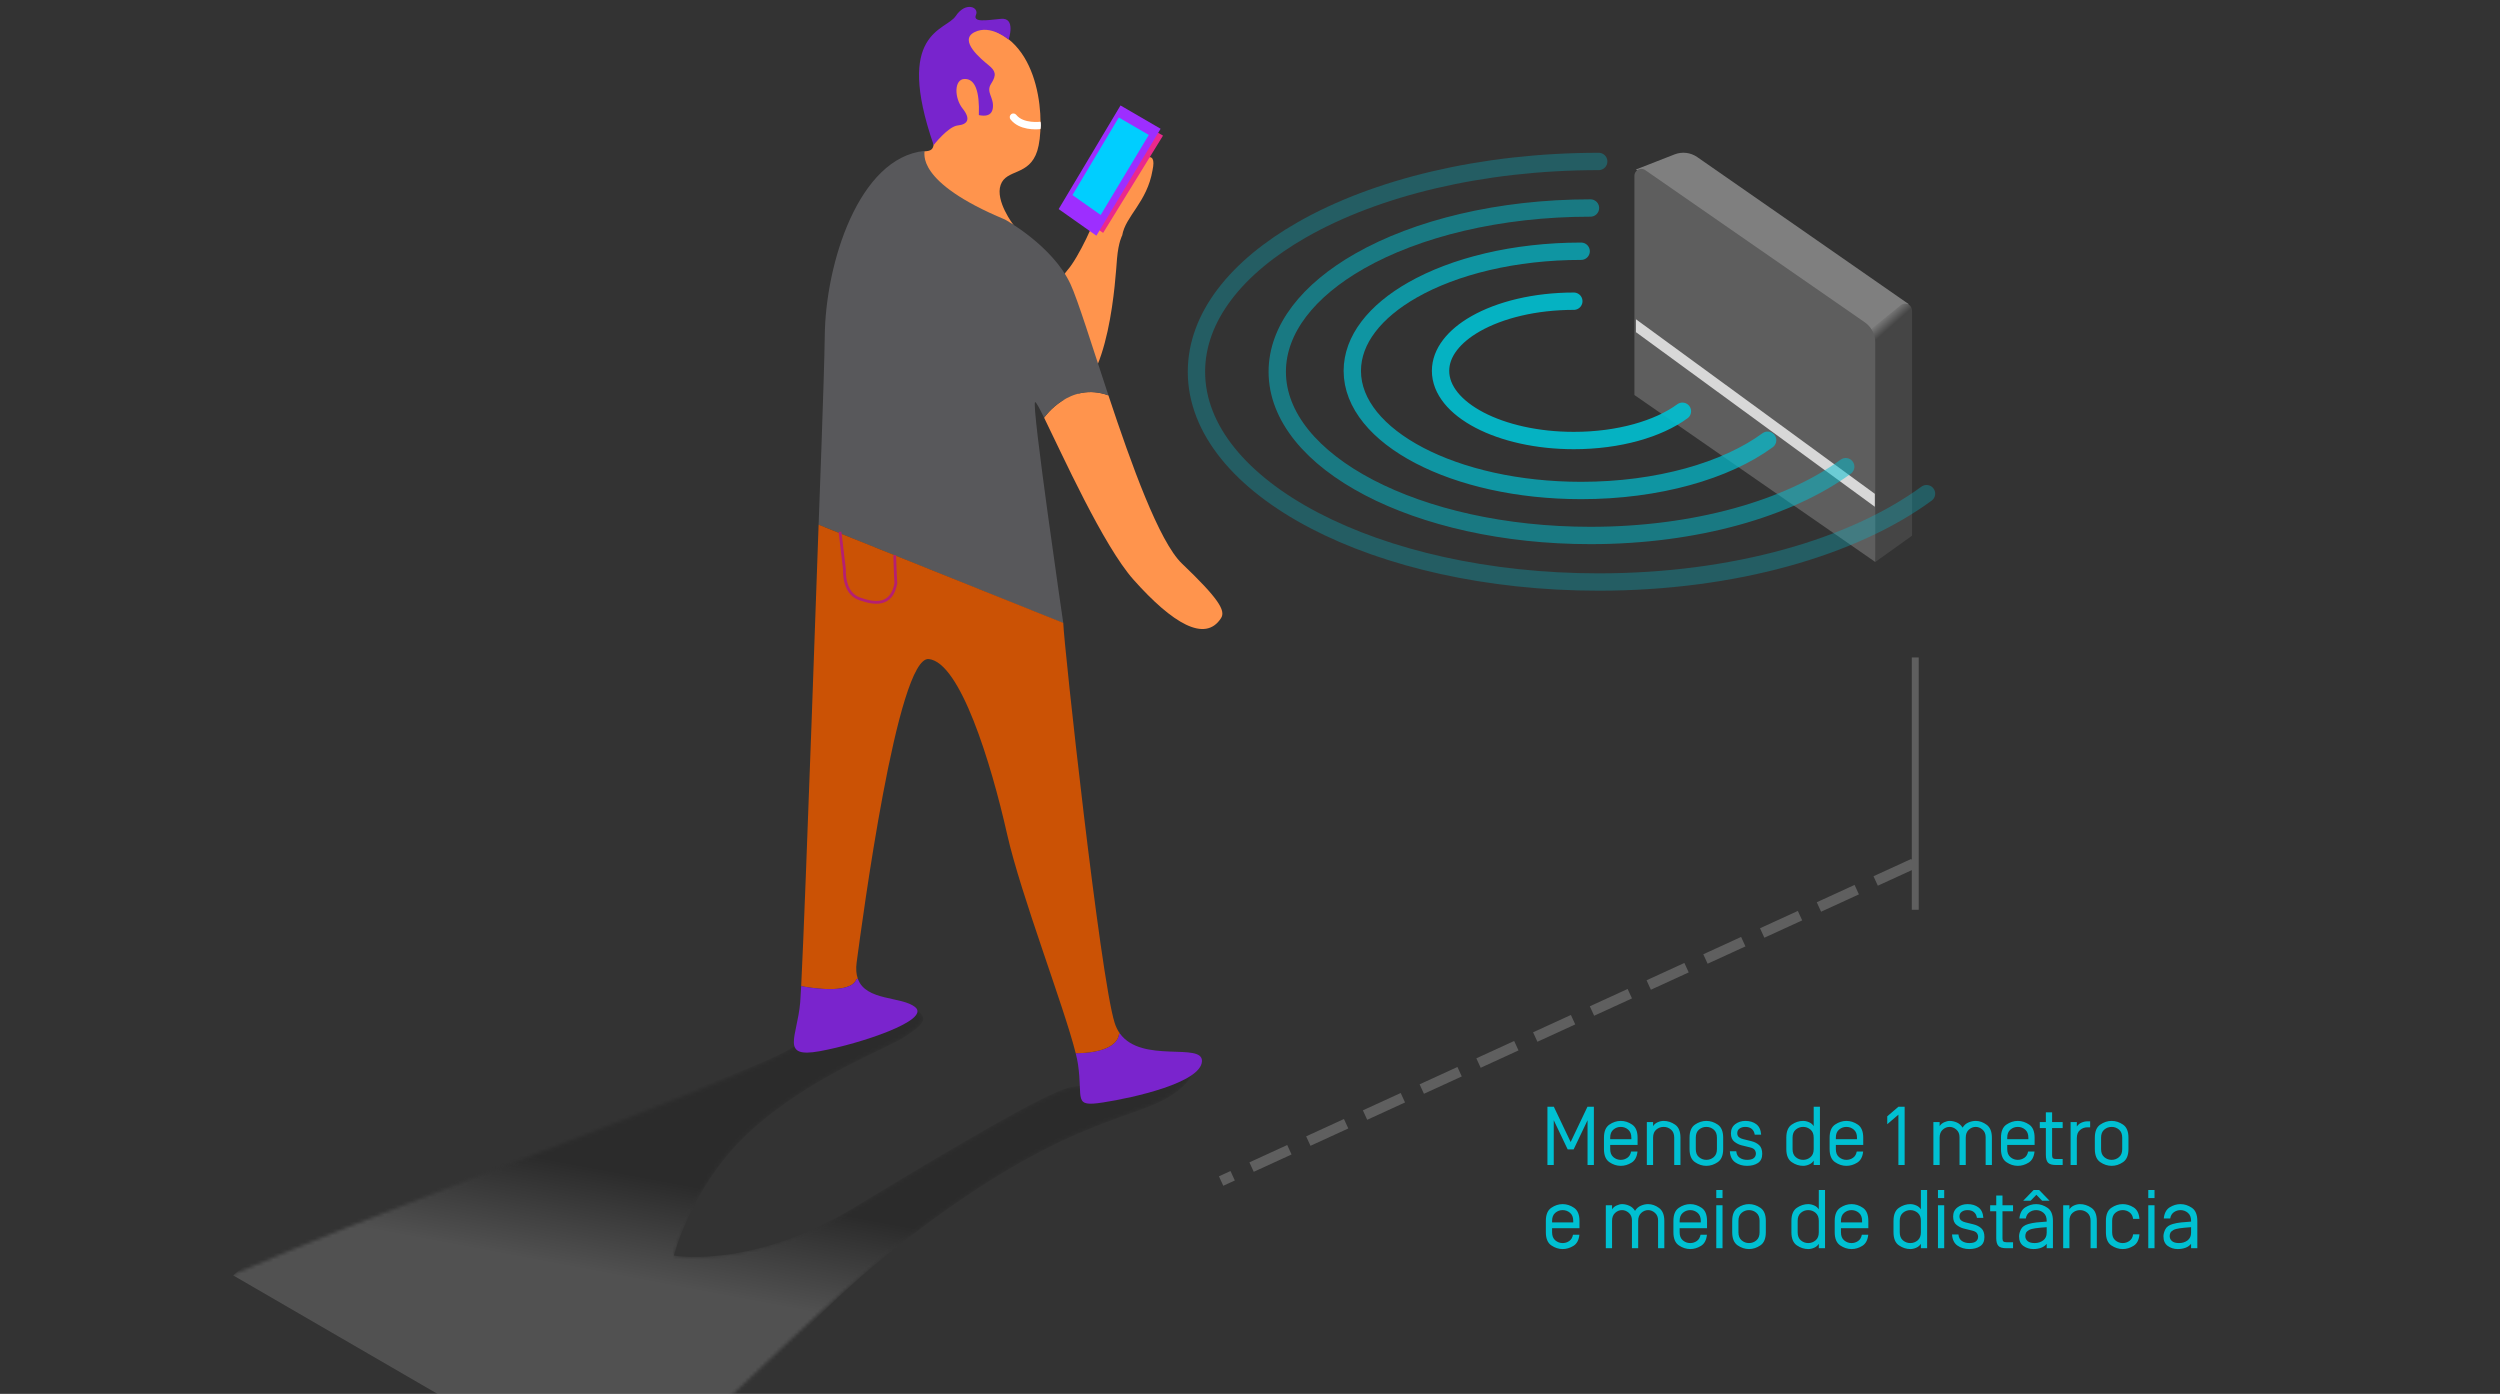 <?xml version="1.0" encoding="UTF-8"?>
<svg width="721px" height="402px" viewBox="0 0 721 402" version="1.1" xmlns="http://www.w3.org/2000/svg" xmlns:xlink="http://www.w3.org/1999/xlink">
    <rect x="0" y="0" width="721" height="402" fill="#333333" stroke="none"/>
    <title>decodificador_desligar_tomada copy 4</title>
    <defs>
        <path d="M204.42,10.486 C198.638,19.738 22.866,78.715 2.629,97.796 L2.629,97.796 C-17.608,116.876 100.925,148.097 125.786,150.99 L125.786,150.99 C150.648,153.881 190.812,102.264 232.753,69.463 L232.753,69.463 C277.852,34.194 298.09,33.615 309.654,27.255 L309.654,27.255 C321.218,20.894 317.748,14.534 317.748,14.534 L317.748,14.534 C317.748,14.534 316.592,20.894 308.498,22.051 L308.498,22.051 C300.402,23.207 288.838,22.628 282.478,23.786 L282.478,23.786 C276.119,24.942 249.521,40.553 220.032,58.477 L220.032,58.477 C190.544,76.402 167.994,72.354 167.994,72.354 L167.994,72.354 C167.994,72.354 173.078,52.307 189.388,37.085 L189.388,37.085 C206.734,20.894 229.284,12.8 234.487,9.33 L234.487,9.33 C239.692,5.86 242.004,4.127 237.578,1.182 L237.578,1.182 C237.103,0.865 236.349,0.724 235.379,0.724 L235.379,0.724 C227.315,0.724 204.42,10.486 204.42,10.486" id="path-1"></path>
        <linearGradient x1="42.973%" y1="56.176%" x2="50%" y2="37.536%" id="linearGradient-3">
            <stop stop-color="#FFFFFF" offset="0%"></stop>
            <stop stop-color="#000000" offset="100%"></stop>
        </linearGradient>
        <linearGradient x1="49.281%" y1="3.451%" x2="48.228%" y2="9.74%" id="linearGradient-4">
            <stop stop-color="#7F7F7F" offset="0%"></stop>
            <stop stop-color="#454545" offset="100%"></stop>
        </linearGradient>
    </defs>
    <g id="Page-1" stroke="none" stroke-width="1" fill="none" fill-rule="evenodd">
        <g id="Group" transform="translate(26.36, 1.989)">
            <g id="Group-14">
                <g id="Group-97" opacity="0.15" style="mix-blend-mode: multiply;" transform="translate(0, 287.756)">
                    <mask id="mask-2" fill="white">
                        <use xlink:href="#path-1"></use>
                    </mask>
                    <g id="Clip-96"></g>
                    <path d="M40.884,78.071 L146.043,139.051 C170.905,141.942 190.812,102.264 232.753,69.463 C277.852,34.194 298.09,33.615 309.654,27.255 C321.218,20.894 317.748,14.534 317.748,14.534 C317.748,14.534 316.592,20.894 308.498,22.051 C300.402,23.207 288.838,22.628 282.478,23.786 C276.119,24.942 249.521,40.553 220.032,58.477 C190.544,76.402 167.994,72.354 167.994,72.354 C167.994,72.354 173.078,52.307 189.388,37.085 C206.734,20.894 229.284,12.8 234.487,9.33 C239.692,5.86 242.004,4.127 237.578,1.182 C237.103,0.865 236.349,0.724 235.379,0.724 C227.315,0.726 204.42,10.486 204.42,10.486 C198.638,19.738 61.122,58.99 40.884,78.071 Z" id="Fill-95" fill="url(#linearGradient-3)" style="mix-blend-mode: screen;" mask="url(#mask-2)"></path>
                </g>
                <path d="M250.454,60.869 C250.454,60.869 263.326,76.196 268.58,86.147 C273.831,96.098 272.953,96.123 275.987,90.297 C279.022,84.471 278.34,79.474 281.511,75.898 C284.68,72.319 289.89,61.132 290.261,58.164 C290.633,55.196 293.608,49.759 298.274,46.806 C302.941,43.854 307.422,40.555 306.029,47.11 C304.467,56.343 298.21,60.328 297.282,65.917 C297.282,65.917 296.207,67.743 295.786,72.613 C295.365,77.484 293.774,109.953 281.336,113.236 C268.898,116.52 247.491,89.788 246.308,86.584 C245.123,83.38 250.454,60.869 250.454,60.869" id="Fill-44" fill="#FF944D"></path>
                <polygon id="Fill-46" fill="#EA298C" points="298.053 30.874 309.055 37.122 291.782 65.183 281.422 58.071"></polygon>
                <polygon id="Fill-48" fill="#9D2EFF" points="296.796 28.425 308.36 35.147 289.835 65.987 278.958 58.313"></polygon>
                <polygon id="Fill-50" fill="#00CEFF" points="296.292 31.892 304.95 36.925 291.082 60.009 282.939 54.265"></polygon>
                <path d="M240.175,41.66 C240.175,41.66 238.642,46.443 246.077,52.289 C253.509,58.135 265.949,62.911 265.949,62.911 C265.949,62.911 260.585,55.97 262.234,51.321 C263.882,46.673 270.469,48.832 272.79,41.521 C275.111,34.211 274.273,9.771 257.624,6.045 C250.131,6.571 239.432,14.97 241.415,27.502 C243.399,40.035 243.933,41.513 240.175,41.66" id="Fill-52" fill="#FF944D"></path>
                <path d="M242.908,39.849 C242.908,39.849 247.076,34.473 249.878,34.186 C252.679,33.901 253.702,32.383 251.269,29.329 C248.836,26.276 248.756,20.86 251.814,20.785 C254.871,20.709 256.186,24.347 255.942,31.211 C256.174,31.187 259.584,32.255 259.976,29.15 C260.367,26.043 257.867,24.648 259.496,22.125 C261.125,19.6 260.773,18.457 258.716,16.78 C256.659,15.104 249.973,9.652 254.685,7.287 C259.395,4.921 264.515,9.468 264.515,9.468 C264.515,9.468 266.745,2.992 262.31,3.444 C257.877,3.896 254.166,4.509 255.118,2.291 C256.072,0.071 252.123,-1.65 249.26,2.651 C246.396,6.951 231.551,7.049 242.908,39.849" id="Fill-54" fill="#7824CD"></path>
                <path d="M273.534,35.257 C272.505,35.361 267.607,35.674 265.072,32.439 C264.714,31.98 264.794,31.317 265.253,30.958 C265.709,30.596 266.375,30.678 266.734,31.137 C268.777,33.743 273.687,33.132 273.735,33.112 C273.886,33.645 273.853,34.8 273.718,35.237 C273.712,35.257 273.634,35.247 273.534,35.257" id="Fill-56" fill="#FFFFFF"></path>
                <g id="Group-62" transform="translate(209.558, 41.134)">
                    <path d="M104.963,119.414 C115.48,129.464 117.62,132.967 116.241,135.129 C111.652,142.304 102.235,136.669 91.056,124.14 C82.256,114.283 70.381,87.834 65.175,77.284 L65.283,77.232 C65.283,77.232 72.583,66.811 83.753,70.908 C90.344,90.753 98.365,113.11 104.963,119.414" id="Fill-58" fill="#FF944D"></path>
                    <path d="M83.753,70.907 C72.583,66.81 65.282,77.233 65.282,77.233 L65.175,77.285 C63.765,74.414 62.843,72.725 62.6,72.849 C61.471,73.432 70.736,136.624 70.736,136.624 L0.171,108.212 C0.171,108.212 1.823,64.833 1.943,53.785 C2.152,32.782 11.785,2.331 30.689,0.405 C30.976,0.843 27.583,9.211 53.928,20.195 C53.928,20.195 67.672,27.764 72.799,38.788 C74.956,43.423 78.99,56.508 83.753,70.907" id="Fill-60" fill="#58585B"></path>
                </g>
                <g id="Group-69" transform="translate(202.43, 149.137)">
                    <path d="M94.219,146.981 C100.581,155.7 118.145,149.355 117.853,154.96 C117.533,161.119 98.166,165.454 89.348,166.818 C80.531,168.184 83.604,165.988 82.097,155.771 C81.966,154.908 81.745,153.841 81.436,152.612 C82.967,152.641 93.201,152.545 93.945,147.08 L94.219,146.981 Z" id="Fill-63" fill="#7A24CD"></path>
                    <path d="M94.219,146.981 L93.945,147.08 C93.201,152.545 82.967,152.641 81.436,152.612 C78.167,139.406 65.632,107.05 61.662,89.457 C56.97,68.67 48.126,39.902 39.072,38.942 C30.006,37.984 19.882,114.469 18.269,126.419 C18.011,128.341 18.155,129.883 18.608,131.139 L18.225,131.263 C16.539,135.962 3.629,133.54 2.272,133.269 C3.562,107.868 7.297,0.198 7.297,0.198 L77.853,28.512 C78.009,34.624 88.488,130.588 92.668,143.842 C93.047,145.063 93.577,146.099 94.219,146.981" id="Fill-65" fill="#CB5205"></path>
                    <path d="M35.147,139.33 C39.776,143.102 19.246,149.905 7.662,152.032 C-3.908,154.145 1.123,147.972 1.987,137.982 C2.06,137.166 2.15,135.545 2.271,133.269 C3.629,133.54 16.538,135.962 18.224,131.263 L18.608,131.139 C20.883,137.641 31.258,136.16 35.147,139.33" id="Fill-67" fill="#7A24CD"></path>
                </g>
                <path d="M215.9,151.374 L217.185,162.212 C217.185,162.212 216.706,168.964 221.444,170.676 C226.183,172.386 230.802,172.696 232.012,166.235 C231.861,164.482 231.67,158.141 231.67,158.141" id="Stroke-70" stroke="#B41F73" stroke-width="0.812"></path>
            </g>
            <g id="Group-3" transform="translate(445, 42)">
                <path d="M10.926,-1.10134124e-13 L79.126,47.169 L67.992,51.52 C65.819,52.369 63.365,52.079 61.449,50.747 L0.449,8.329 L0.449,8.329 L10.926,-1.10134124e-13 Z" id="Rectangle-Copy-2" fill="#7F7F7F" transform="translate(39.788, 26.03) scale(-1, -1) translate(-39.788, -26.03) "></path>
                <path d="M69.265,44.021 L80.063,52.758 L80.063,52.758 L76.606,118.087 L66.007,110.508 L66.007,45.575 C66.007,44.471 66.903,43.575 68.007,43.575 C68.465,43.575 68.909,43.733 69.265,44.021 Z" id="Rectangle-Copy" fill="url(#linearGradient-4)" transform="translate(73.035, 80.755) scale(-1, 1) translate(-73.035, -80.755) "></path>
                <path d="M3.139,5.079 L66.452,48.971 C68.339,50.279 69.464,52.428 69.464,54.724 L69.464,118.087 L69.464,118.087 L4.19220214e-13,69.931 L4.19220214e-13,6.723 C4.19482594e-13,5.618 0.895,4.723 2,4.723 C2.407,4.723 2.805,4.847 3.139,5.079 Z" id="Rectangle" fill="#5E5E5E"></path>
                <polygon id="Rectangle" fill="#D8D8D8" points="0.449 48.084 69.339 98.434 69.339 102.158 0.449 51.808"></polygon>
            </g>
            <g id="Group-2" transform="translate(318, 44)" stroke="#00C0D2" stroke-linecap="round" stroke-width="5">
                <path d="M99.424,95.468 C118.683,95.468 136.015,91.156 148.08,84.278 C158.851,78.139 165.424,69.954 165.424,60.968 C165.424,41.914 135.875,26.468 99.424,26.468 C77.238,26.468 57.609,32.19 45.643,40.965" id="Oval" opacity="0.7" transform="translate(105.534, 60.968) scale(-1, -1) translate(-105.534, -60.968) "></path>
                <path d="M97.611,108.442 C123.971,108.442 147.693,102.54 164.207,93.127 C178.949,84.723 187.947,73.521 187.947,61.221 C187.947,35.141 147.502,14 97.611,14 C67.245,14 40.378,21.832 24,33.843" id="Oval-Copy-2" opacity="0.5" transform="translate(105.973, 61.221) scale(-1, -1) translate(-105.973, -61.221) "></path>
                <path d="M95.234,121.866 C129.087,121.866 159.554,114.286 180.762,102.197 C199.695,91.405 211.25,77.018 211.25,61.221 C211.25,27.728 159.308,0.576 95.234,0.576 C56.235,0.576 21.73,10.635 0.697,26.06" id="Oval-Copy-3" opacity="0.3" transform="translate(105.973, 61.221) scale(-1, -1) translate(-105.973, -61.221) "></path>
                <path d="M102.415,81.059 C113.631,81.059 123.724,78.548 130.75,74.543 C137.023,70.967 140.851,66.201 140.851,60.968 C140.851,49.872 123.643,40.876 102.415,40.876 C89.495,40.876 78.064,44.209 71.096,49.319" id="Oval-Copy" opacity="0.9" transform="translate(105.973, 60.968) scale(-1, -1) translate(-105.973, -60.968) "></path>
            </g>
            <line x1="524.126" y1="247.708" x2="327.173" y2="338" id="Line-3" stroke="#5F5F5F" stroke-width="3" stroke-linecap="square" stroke-dasharray="9"></line>
            <line x1="526" y1="188.622" x2="526" y2="259.389" id="Line-4-Copy" stroke="#5F5F5F" stroke-width="2" stroke-linecap="square"></line>
            <path d="M421.744,334 L421.744,321.088 L425.752,329.488 L427.48,329.488 L431.488,321.088 L431.488,334 L433.312,334 L433.312,317.2 L431.464,317.2 L426.616,327.376 L421.768,317.2 L419.92,317.2 L419.92,334 L421.744,334 Z M441.07,334.24 C442.142,334.24 443.174,333.936 444.166,333.328 C445.158,332.72 445.734,331.648 445.894,330.112 L444.046,330.112 C443.902,330.912 443.546,331.512 442.978,331.912 C442.41,332.312 441.774,332.512 441.07,332.512 C440.27,332.512 439.562,332.252 438.946,331.732 C438.33,331.212 438.022,330.44 438.022,329.416 L438.022,328.216 L445.918,328.216 L445.918,326.128 C445.918,324.32 445.398,323.06 444.358,322.348 C443.318,321.636 442.222,321.28 441.07,321.28 C439.918,321.28 438.822,321.636 437.782,322.348 C436.742,323.06 436.222,324.32 436.222,326.128 L436.222,329.392 C436.222,331.2 436.742,332.46 437.782,333.172 C438.822,333.884 439.918,334.24 441.07,334.24 Z M444.118,326.56 L438.022,326.56 L438.022,326.104 C438.022,325.08 438.33,324.308 438.946,323.788 C439.562,323.268 440.27,323.008 441.07,323.008 C441.87,323.008 442.578,323.268 443.194,323.788 C443.81,324.308 444.118,325.08 444.118,326.104 L444.118,326.56 Z M450.389,334 L450.389,326.104 C450.389,325.08 450.697,324.308 451.313,323.788 C451.929,323.268 452.637,323.008 453.437,323.008 C454.237,323.008 454.945,323.268 455.561,323.788 C456.177,324.308 456.485,325.08 456.485,326.104 L456.485,334 L458.285,334 L458.285,326.128 C458.285,324.32 457.765,323.06 456.725,322.348 C455.685,321.636 454.589,321.28 453.437,321.28 C452.877,321.28 452.305,321.408 451.721,321.664 C451.137,321.92 450.693,322.296 450.389,322.792 L450.389,321.616 L448.589,321.616 L448.589,334 L450.389,334 Z M465.755,334.24 C466.907,334.24 468.003,333.884 469.043,333.172 C470.083,332.46 470.603,331.2 470.603,329.392 L470.603,326.128 C470.603,324.32 470.083,323.06 469.043,322.348 C468.003,321.636 466.907,321.28 465.755,321.28 C464.603,321.28 463.507,321.636 462.467,322.348 C461.427,323.06 460.907,324.32 460.907,326.128 L460.907,329.392 C460.907,331.2 461.427,332.46 462.467,333.172 C463.507,333.884 464.603,334.24 465.755,334.24 Z M465.755,332.512 C464.955,332.512 464.247,332.252 463.631,331.732 C463.015,331.212 462.707,330.44 462.707,329.416 L462.707,326.104 C462.707,325.08 463.015,324.308 463.631,323.788 C464.247,323.268 464.955,323.008 465.755,323.008 C466.555,323.008 467.263,323.268 467.879,323.788 C468.495,324.308 468.803,325.08 468.803,326.104 L468.803,329.416 C468.803,330.44 468.495,331.212 467.879,331.732 C467.263,332.252 466.555,332.512 465.755,332.512 Z M477.497,334.24 C478.745,334.24 479.785,333.968 480.617,333.424 C481.449,332.88 481.865,332 481.865,330.784 C481.865,329.648 481.569,328.808 480.977,328.264 C480.385,327.72 479.625,327.336 478.697,327.112 L476.369,326.536 C475.873,326.424 475.465,326.236 475.145,325.972 C474.825,325.708 474.665,325.32 474.665,324.808 C474.665,324.248 474.885,323.808 475.325,323.488 C475.765,323.168 476.321,323.008 476.993,323.008 C477.761,323.008 478.377,323.2 478.841,323.584 C479.305,323.968 479.593,324.52 479.705,325.24 L481.553,325.24 C481.457,323.864 480.989,322.86 480.149,322.228 C479.309,321.596 478.265,321.28 477.017,321.28 C475.881,321.28 474.901,321.596 474.077,322.228 C473.253,322.86 472.841,323.744 472.841,324.88 C472.841,325.984 473.181,326.792 473.861,327.304 C474.541,327.816 475.217,328.152 475.889,328.312 L478.313,328.912 C479.001,329.072 479.461,329.316 479.693,329.644 C479.925,329.972 480.041,330.336 480.041,330.736 C480.025,331.28 479.813,331.712 479.405,332.032 C478.997,332.352 478.361,332.512 477.497,332.512 C476.681,332.512 475.977,332.316 475.385,331.924 C474.793,331.532 474.457,330.904 474.377,330.04 L472.529,330.04 C472.625,331.528 473.153,332.6 474.113,333.256 C475.073,333.912 476.201,334.24 477.497,334.24 Z M493.662,334.24 C494.222,334.24 494.794,334.112 495.378,333.856 C495.962,333.6 496.406,333.224 496.71,332.728 L496.71,332.728 L496.71,334 L498.51,334 L498.51,317.2 L496.71,317.2 L496.71,322.792 C496.406,322.296 495.962,321.92 495.378,321.664 C494.794,321.408 494.222,321.28 493.662,321.28 C492.51,321.28 491.414,321.636 490.374,322.348 C489.334,323.06 488.814,324.32 488.814,326.128 L488.814,326.128 L488.814,329.392 C488.814,331.2 489.334,332.46 490.374,333.172 C491.414,333.884 492.51,334.24 493.662,334.24 Z M493.662,332.512 C492.862,332.512 492.154,332.252 491.538,331.732 C490.922,331.212 490.614,330.44 490.614,329.416 L490.614,329.416 L490.614,326.104 C490.614,325.08 490.922,324.308 491.538,323.788 C492.154,323.268 492.862,323.008 493.662,323.008 C494.462,323.008 495.17,323.268 495.786,323.788 C496.402,324.308 496.71,325.08 496.71,326.104 L496.71,326.104 L496.71,329.416 C496.71,330.44 496.402,331.212 495.786,331.732 C495.17,332.252 494.462,332.512 493.662,332.512 Z M506.148,334.24 C507.22,334.24 508.252,333.936 509.244,333.328 C510.236,332.72 510.812,331.648 510.972,330.112 L509.124,330.112 C508.98,330.912 508.624,331.512 508.056,331.912 C507.488,332.312 506.852,332.512 506.148,332.512 C505.348,332.512 504.64,332.252 504.024,331.732 C503.408,331.212 503.1,330.44 503.1,329.416 L503.1,328.216 L510.996,328.216 L510.996,326.128 C510.996,324.32 510.476,323.06 509.436,322.348 C508.396,321.636 507.3,321.28 506.148,321.28 C504.996,321.28 503.9,321.636 502.86,322.348 C501.82,323.06 501.3,324.32 501.3,326.128 L501.3,329.392 C501.3,331.2 501.82,332.46 502.86,333.172 C503.9,333.884 504.996,334.24 506.148,334.24 Z M509.196,326.56 L503.1,326.56 L503.1,326.104 C503.1,325.08 503.408,324.308 504.024,323.788 C504.64,323.268 505.348,323.008 506.148,323.008 C506.948,323.008 507.656,323.268 508.272,323.788 C508.888,324.308 509.196,325.08 509.196,326.104 L509.196,326.56 Z M522.937,334 L522.937,317.2 L521.137,317.2 L517.921,319.96 L517.921,322.24 L521.137,319.48 L521.137,334 L522.937,334 Z M533.029,334 L533.029,326.104 C533.029,325.112 533.325,324.348 533.917,323.812 C534.509,323.276 535.173,323.008 535.909,323.008 C536.613,323.008 537.265,323.272 537.865,323.8 C538.465,324.328 538.765,325.048 538.765,325.96 L538.765,334 L540.565,334 L540.565,326.104 C540.565,325.112 540.861,324.348 541.453,323.812 C542.045,323.276 542.709,323.008 543.445,323.008 C544.149,323.008 544.801,323.272 545.401,323.8 C546.001,324.328 546.301,325.048 546.301,325.96 L546.301,334 L548.101,334 L548.101,326.128 C548.101,324.384 547.597,323.14 546.589,322.396 C545.581,321.652 544.525,321.28 543.421,321.28 C542.733,321.28 542.037,321.432 541.333,321.736 C540.629,322.04 540.069,322.536 539.653,323.224 C539.237,322.536 538.681,322.04 537.985,321.736 C537.289,321.432 536.597,321.28 535.909,321.28 C535.461,321.28 534.945,321.408 534.361,321.664 C533.777,321.92 533.333,322.296 533.029,322.792 L533.029,321.616 L531.229,321.616 L531.229,334 L533.029,334 Z M555.572,334.24 C556.644,334.24 557.676,333.936 558.668,333.328 C559.66,332.72 560.236,331.648 560.396,330.112 L558.548,330.112 C558.404,330.912 558.048,331.512 557.48,331.912 C556.912,332.312 556.276,332.512 555.572,332.512 C554.772,332.512 554.064,332.252 553.448,331.732 C552.832,331.212 552.524,330.44 552.524,329.416 L552.524,328.216 L560.42,328.216 L560.42,326.128 C560.42,324.32 559.9,323.06 558.86,322.348 C557.82,321.636 556.724,321.28 555.572,321.28 C554.42,321.28 553.324,321.636 552.284,322.348 C551.244,323.06 550.724,324.32 550.724,326.128 L550.724,329.392 C550.724,331.2 551.244,332.46 552.284,333.172 C553.324,333.884 554.42,334.24 555.572,334.24 Z M558.62,326.56 L552.524,326.56 L552.524,326.104 C552.524,325.08 552.832,324.308 553.448,323.788 C554.064,323.268 554.772,323.008 555.572,323.008 C556.372,323.008 557.08,323.268 557.696,323.788 C558.312,324.308 558.62,325.08 558.62,326.104 L558.62,326.56 Z M568.514,334 L568.514,332.272 L566.618,332.272 C566.186,332.272 565.886,332.192 565.718,332.032 C565.55,331.872 565.466,331.592 565.466,331.192 L565.466,331.192 L565.466,323.344 L568.514,323.344 L568.514,321.616 L565.466,321.616 L565.466,318.808 L563.666,318.808 L563.666,321.616 L561.914,321.616 L561.914,323.344 L563.666,323.344 L563.666,331.048 C563.666,332.104 563.87,332.86 564.278,333.316 C564.686,333.772 565.466,334 566.618,334 L566.618,334 L568.514,334 Z M572.6,334 L572.6,326.224 C572.6,325.2 572.908,324.428 573.524,323.908 C574.14,323.388 574.848,323.128 575.648,323.128 L576.44,323.128 L576.44,321.4 L575.648,321.4 C575.088,321.4 574.516,321.528 573.932,321.784 C573.348,322.04 572.904,322.416 572.6,322.912 L572.6,321.616 L570.8,321.616 L570.8,334 L572.6,334 Z M582.639,334.24 C583.791,334.24 584.887,333.884 585.927,333.172 C586.967,332.46 587.487,331.2 587.487,329.392 L587.487,326.128 C587.487,324.32 586.967,323.06 585.927,322.348 C584.887,321.636 583.791,321.28 582.639,321.28 C581.487,321.28 580.391,321.636 579.351,322.348 C578.311,323.06 577.791,324.32 577.791,326.128 L577.791,329.392 C577.791,331.2 578.311,332.46 579.351,333.172 C580.391,333.884 581.487,334.24 582.639,334.24 Z M582.639,332.512 C581.839,332.512 581.131,332.252 580.515,331.732 C579.899,331.212 579.591,330.44 579.591,329.416 L579.591,326.104 C579.591,325.08 579.899,324.308 580.515,323.788 C581.131,323.268 581.839,323.008 582.639,323.008 C583.439,323.008 584.147,323.268 584.763,323.788 C585.379,324.308 585.687,325.08 585.687,326.104 L585.687,329.416 C585.687,330.44 585.379,331.212 584.763,331.732 C584.147,332.252 583.439,332.512 582.639,332.512 Z M424.312,358.24 C425.384,358.24 426.416,357.936 427.408,357.328 C428.4,356.72 428.976,355.648 429.136,354.112 L427.288,354.112 C427.144,354.912 426.788,355.512 426.22,355.912 C425.652,356.312 425.016,356.512 424.312,356.512 C423.512,356.512 422.804,356.252 422.188,355.732 C421.572,355.212 421.264,354.44 421.264,353.416 L421.264,352.216 L429.16,352.216 L429.16,350.128 C429.16,348.32 428.64,347.06 427.6,346.348 C426.56,345.636 425.464,345.28 424.312,345.28 C423.16,345.28 422.064,345.636 421.024,346.348 C419.984,347.06 419.464,348.32 419.464,350.128 L419.464,353.392 C419.464,355.2 419.984,356.46 421.024,357.172 C422.064,357.884 423.16,358.24 424.312,358.24 Z M427.36,350.56 L421.264,350.56 L421.264,350.104 C421.264,349.08 421.572,348.308 422.188,347.788 C422.804,347.268 423.512,347.008 424.312,347.008 C425.112,347.008 425.82,347.268 426.436,347.788 C427.052,348.308 427.36,349.08 427.36,350.104 L427.36,350.56 Z M438.557,358 L438.557,350.104 C438.557,349.112 438.853,348.348 439.445,347.812 C440.037,347.276 440.701,347.008 441.437,347.008 C442.141,347.008 442.793,347.272 443.393,347.8 C443.993,348.328 444.293,349.048 444.293,349.96 L444.293,358 L446.093,358 L446.093,350.104 C446.093,349.112 446.389,348.348 446.981,347.812 C447.573,347.276 448.237,347.008 448.973,347.008 C449.677,347.008 450.329,347.272 450.929,347.8 C451.529,348.328 451.829,349.048 451.829,349.96 L451.829,358 L453.629,358 L453.629,350.128 C453.629,348.384 453.125,347.14 452.117,346.396 C451.109,345.652 450.053,345.28 448.949,345.28 C448.261,345.28 447.565,345.432 446.861,345.736 C446.157,346.04 445.597,346.536 445.181,347.224 C444.765,346.536 444.209,346.04 443.513,345.736 C442.817,345.432 442.125,345.28 441.437,345.28 C440.989,345.28 440.473,345.408 439.889,345.664 C439.305,345.92 438.861,346.296 438.557,346.792 L438.557,345.616 L436.757,345.616 L436.757,358 L438.557,358 Z M461.099,358.24 C462.171,358.24 463.203,357.936 464.195,357.328 C465.187,356.72 465.763,355.648 465.923,354.112 L464.075,354.112 C463.931,354.912 463.575,355.512 463.007,355.912 C462.439,356.312 461.803,356.512 461.099,356.512 C460.299,356.512 459.591,356.252 458.975,355.732 C458.359,355.212 458.051,354.44 458.051,353.416 L458.051,352.216 L465.947,352.216 L465.947,350.128 C465.947,348.32 465.427,347.06 464.387,346.348 C463.347,345.636 462.251,345.28 461.099,345.28 C459.947,345.28 458.851,345.636 457.811,346.348 C456.771,347.06 456.251,348.32 456.251,350.128 L456.251,353.392 C456.251,355.2 456.771,356.46 457.811,357.172 C458.851,357.884 459.947,358.24 461.099,358.24 Z M464.147,350.56 L458.051,350.56 L458.051,350.104 C458.051,349.08 458.359,348.308 458.975,347.788 C459.591,347.268 460.299,347.008 461.099,347.008 C461.899,347.008 462.607,347.268 463.223,347.788 C463.839,348.308 464.147,349.08 464.147,350.104 L464.147,350.56 Z M470.417,343.528 L470.417,341.2 L468.617,341.2 L468.617,343.528 L470.417,343.528 Z M470.417,358 L470.417,345.616 L468.617,345.616 L468.617,358 L470.417,358 Z M478.056,358.24 C479.208,358.24 480.304,357.884 481.344,357.172 C482.384,356.46 482.904,355.2 482.904,353.392 L482.904,350.128 C482.904,348.32 482.384,347.06 481.344,346.348 C480.304,345.636 479.208,345.28 478.056,345.28 C476.904,345.28 475.808,345.636 474.768,346.348 C473.728,347.06 473.208,348.32 473.208,350.128 L473.208,353.392 C473.208,355.2 473.728,356.46 474.768,357.172 C475.808,357.884 476.904,358.24 478.056,358.24 Z M478.056,356.512 C477.256,356.512 476.548,356.252 475.932,355.732 C475.316,355.212 475.008,354.44 475.008,353.416 L475.008,350.104 C475.008,349.08 475.316,348.308 475.932,347.788 C476.548,347.268 477.256,347.008 478.056,347.008 C478.856,347.008 479.564,347.268 480.18,347.788 C480.796,348.308 481.104,349.08 481.104,350.104 L481.104,353.416 C481.104,354.44 480.796,355.212 480.18,355.732 C479.564,356.252 478.856,356.512 478.056,356.512 Z M495.132,358.24 C495.692,358.24 496.264,358.112 496.848,357.856 C497.432,357.6 497.876,357.224 498.18,356.728 L498.18,356.728 L498.18,358 L499.98,358 L499.98,341.2 L498.18,341.2 L498.18,346.792 C497.876,346.296 497.432,345.92 496.848,345.664 C496.264,345.408 495.692,345.28 495.132,345.28 C493.98,345.28 492.884,345.636 491.844,346.348 C490.804,347.06 490.284,348.32 490.284,350.128 L490.284,350.128 L490.284,353.392 C490.284,355.2 490.804,356.46 491.844,357.172 C492.884,357.884 493.98,358.24 495.132,358.24 Z M495.132,356.512 C494.332,356.512 493.624,356.252 493.008,355.732 C492.392,355.212 492.084,354.44 492.084,353.416 L492.084,353.416 L492.084,350.104 C492.084,349.08 492.392,348.308 493.008,347.788 C493.624,347.268 494.332,347.008 495.132,347.008 C495.932,347.008 496.64,347.268 497.256,347.788 C497.872,348.308 498.18,349.08 498.18,350.104 L498.18,350.104 L498.18,353.416 C498.18,354.44 497.872,355.212 497.256,355.732 C496.64,356.252 495.932,356.512 495.132,356.512 Z M507.619,358.24 C508.691,358.24 509.723,357.936 510.715,357.328 C511.707,356.72 512.283,355.648 512.443,354.112 L510.595,354.112 C510.451,354.912 510.095,355.512 509.527,355.912 C508.959,356.312 508.323,356.512 507.619,356.512 C506.819,356.512 506.111,356.252 505.495,355.732 C504.879,355.212 504.571,354.44 504.571,353.416 L504.571,352.216 L512.467,352.216 L512.467,350.128 C512.467,348.32 511.947,347.06 510.907,346.348 C509.867,345.636 508.771,345.28 507.619,345.28 C506.467,345.28 505.371,345.636 504.331,346.348 C503.291,347.06 502.771,348.32 502.771,350.128 L502.771,353.392 C502.771,355.2 503.291,356.46 504.331,357.172 C505.371,357.884 506.467,358.24 507.619,358.24 Z M510.667,350.56 L504.571,350.56 L504.571,350.104 C504.571,349.08 504.879,348.308 505.495,347.788 C506.111,347.268 506.819,347.008 507.619,347.008 C508.419,347.008 509.127,347.268 509.743,347.788 C510.359,348.308 510.667,349.08 510.667,350.104 L510.667,350.56 Z M524.575,358.24 C525.135,358.24 525.707,358.112 526.291,357.856 C526.875,357.6 527.319,357.224 527.623,356.728 L527.623,356.728 L527.623,358 L529.423,358 L529.423,341.2 L527.623,341.2 L527.623,346.792 C527.319,346.296 526.875,345.92 526.291,345.664 C525.707,345.408 525.135,345.28 524.575,345.28 C523.423,345.28 522.327,345.636 521.287,346.348 C520.247,347.06 519.727,348.32 519.727,350.128 L519.727,350.128 L519.727,353.392 C519.727,355.2 520.247,356.46 521.287,357.172 C522.327,357.884 523.423,358.24 524.575,358.24 Z M524.575,356.512 C523.775,356.512 523.067,356.252 522.451,355.732 C521.835,355.212 521.527,354.44 521.527,353.416 L521.527,353.416 L521.527,350.104 C521.527,349.08 521.835,348.308 522.451,347.788 C523.067,347.268 523.775,347.008 524.575,347.008 C525.375,347.008 526.083,347.268 526.699,347.788 C527.315,348.308 527.623,349.08 527.623,350.104 L527.623,350.104 L527.623,353.416 C527.623,354.44 527.315,355.212 526.699,355.732 C526.083,356.252 525.375,356.512 524.575,356.512 Z M534.349,343.528 L534.349,341.2 L532.549,341.2 L532.549,343.528 L534.349,343.528 Z M534.349,358 L534.349,345.616 L532.549,345.616 L532.549,358 L534.349,358 Z M554.204,358 L554.204,356.272 L552.308,356.272 C551.876,356.272 551.576,356.192 551.408,356.032 C551.24,355.872 551.156,355.592 551.156,355.192 L551.156,355.192 L551.156,347.344 L554.204,347.344 L554.204,345.616 L551.156,345.616 L551.156,342.808 L549.356,342.808 L549.356,345.616 L547.604,345.616 L547.604,347.344 L549.356,347.344 L549.356,355.048 C549.356,356.104 549.56,356.86 549.968,357.316 C550.376,357.772 551.156,358 552.308,358 L552.308,358 L554.204,358 Z M541.58,358.24 C542.828,358.24 543.868,357.968 544.7,357.424 C545.532,356.88 545.948,356 545.948,354.784 C545.948,353.648 545.652,352.808 545.06,352.264 C544.468,351.72 543.708,351.336 542.78,351.112 L540.452,350.536 C539.956,350.424 539.548,350.236 539.228,349.972 C538.908,349.708 538.748,349.32 538.748,348.808 C538.748,348.248 538.968,347.808 539.408,347.488 C539.848,347.168 540.404,347.008 541.076,347.008 C541.844,347.008 542.46,347.2 542.924,347.584 C543.388,347.968 543.676,348.52 543.788,349.24 L545.636,349.24 C545.54,347.864 545.072,346.86 544.232,346.228 C543.392,345.596 542.348,345.28 541.1,345.28 C539.964,345.28 538.984,345.596 538.16,346.228 C537.336,346.86 536.924,347.744 536.924,348.88 C536.924,349.984 537.264,350.792 537.944,351.304 C538.624,351.816 539.3,352.152 539.972,352.312 L542.396,352.912 C543.084,353.072 543.544,353.316 543.776,353.644 C544.008,353.972 544.124,354.336 544.124,354.736 C544.108,355.28 543.896,355.712 543.488,356.032 C543.08,356.352 542.444,356.512 541.58,356.512 C540.764,356.512 540.06,356.316 539.468,355.924 C538.876,355.532 538.54,354.904 538.46,354.04 L536.612,354.04 C536.708,355.528 537.236,356.6 538.196,357.256 C539.156,357.912 540.284,358.24 541.58,358.24 Z M559.274,344.296 L560.93,342.592 L562.586,344.296 L564.722,344.296 L561.722,341.2 L560.138,341.2 L557.138,344.296 L559.274,344.296 Z M560.042,358.24 C560.874,358.24 561.626,358.116 562.298,357.868 C562.97,357.62 563.506,357.24 563.906,356.728 L563.906,358 L565.706,358 L565.706,350.128 C565.706,348.32 565.186,347.06 564.146,346.348 C563.106,345.636 562.01,345.28 560.858,345.28 C559.786,345.28 558.754,345.584 557.762,346.192 C556.77,346.8 556.194,347.872 556.034,349.408 L557.882,349.408 C558.026,348.608 558.382,348.008 558.95,347.608 C559.518,347.208 560.154,347.008 560.858,347.008 C561.658,347.008 562.366,347.268 562.982,347.788 C563.598,348.308 563.906,349.08 563.906,350.104 L563.906,350.32 C562.866,350.384 561.902,350.464 561.014,350.56 C560.126,350.656 559.33,350.808 558.626,351.016 C557.554,351.32 556.838,351.832 556.478,352.552 C556.118,353.272 555.938,353.944 555.938,354.568 C555.938,355.832 556.358,356.76 557.198,357.352 C558.038,357.944 558.986,358.24 560.042,358.24 Z M560.426,356.512 C559.514,356.512 558.838,356.32 558.398,355.936 C557.958,355.552 557.738,355.08 557.738,354.52 C557.738,354.168 557.806,353.848 557.942,353.56 C558.078,353.272 558.37,353 558.818,352.744 C559.234,352.52 559.85,352.352 560.666,352.24 C561.482,352.128 562.562,352.024 563.906,351.928 L563.906,353.536 C563.906,354.496 563.566,355.232 562.886,355.744 C562.206,356.256 561.386,356.512 560.426,356.512 Z M570.464,358 L570.464,350.104 C570.464,349.08 570.772,348.308 571.388,347.788 C572.004,347.268 572.712,347.008 573.512,347.008 C574.312,347.008 575.02,347.268 575.636,347.788 C576.252,348.308 576.56,349.08 576.56,350.104 L576.56,358 L578.36,358 L578.36,350.128 C578.36,348.32 577.84,347.06 576.8,346.348 C575.76,345.636 574.664,345.28 573.512,345.28 C572.952,345.28 572.38,345.408 571.796,345.664 C571.212,345.92 570.768,346.296 570.464,346.792 L570.464,345.616 L568.664,345.616 L568.664,358 L570.464,358 Z M585.831,358.24 C586.919,358.24 587.963,357.928 588.963,357.304 C589.963,356.68 590.527,355.576 590.655,353.992 L588.831,353.992 C588.719,354.824 588.371,355.452 587.787,355.876 C587.203,356.3 586.551,356.512 585.831,356.512 C585.031,356.512 584.323,356.252 583.707,355.732 C583.091,355.212 582.783,354.44 582.783,353.416 L582.783,350.104 C582.783,349.08 583.091,348.308 583.707,347.788 C584.323,347.268 585.031,347.008 585.831,347.008 C586.551,347.008 587.203,347.22 587.787,347.644 C588.371,348.068 588.719,348.696 588.831,349.528 L590.655,349.528 C590.527,347.944 589.963,346.84 588.963,346.216 C587.963,345.592 586.919,345.28 585.831,345.28 C584.679,345.28 583.583,345.636 582.543,346.348 C581.503,347.06 580.983,348.32 580.983,350.128 L580.983,353.392 C580.983,355.216 581.503,356.48 582.543,357.184 C583.583,357.888 584.679,358.24 585.831,358.24 Z M595.005,343.528 L595.005,341.2 L593.205,341.2 L593.205,343.528 L595.005,343.528 Z M595.005,358 L595.005,345.616 L593.205,345.616 L593.205,358 L595.005,358 Z M601.683,358.24 C602.515,358.24 603.267,358.116 603.939,357.868 C604.611,357.62 605.147,357.24 605.547,356.728 L605.547,358 L607.347,358 L607.347,350.128 C607.347,348.32 606.827,347.06 605.787,346.348 C604.747,345.636 603.651,345.28 602.499,345.28 C601.427,345.28 600.395,345.584 599.403,346.192 C598.411,346.8 597.835,347.872 597.675,349.408 L599.523,349.408 C599.667,348.608 600.023,348.008 600.591,347.608 C601.159,347.208 601.795,347.008 602.499,347.008 C603.299,347.008 604.007,347.268 604.623,347.788 C605.239,348.308 605.547,349.08 605.547,350.104 L605.547,350.32 C604.507,350.384 603.543,350.464 602.655,350.56 C601.767,350.656 600.971,350.808 600.267,351.016 C599.195,351.32 598.479,351.832 598.119,352.552 C597.759,353.272 597.579,353.944 597.579,354.568 C597.579,355.832 597.999,356.76 598.839,357.352 C599.679,357.944 600.627,358.24 601.683,358.24 Z M602.067,356.512 C601.155,356.512 600.479,356.32 600.039,355.936 C599.599,355.552 599.379,355.08 599.379,354.52 C599.379,354.168 599.447,353.848 599.583,353.56 C599.719,353.272 600.011,353 600.459,352.744 C600.875,352.52 601.491,352.352 602.307,352.24 C603.123,352.128 604.203,352.024 605.547,351.928 L605.547,353.536 C605.547,354.496 605.207,355.232 604.527,355.744 C603.847,356.256 603.027,356.512 602.067,356.512 Z" id="Menosde1metroemeiodedistância" fill="#00C0D2" fill-rule="nonzero"></path>
        </g>
    </g>
</svg>
